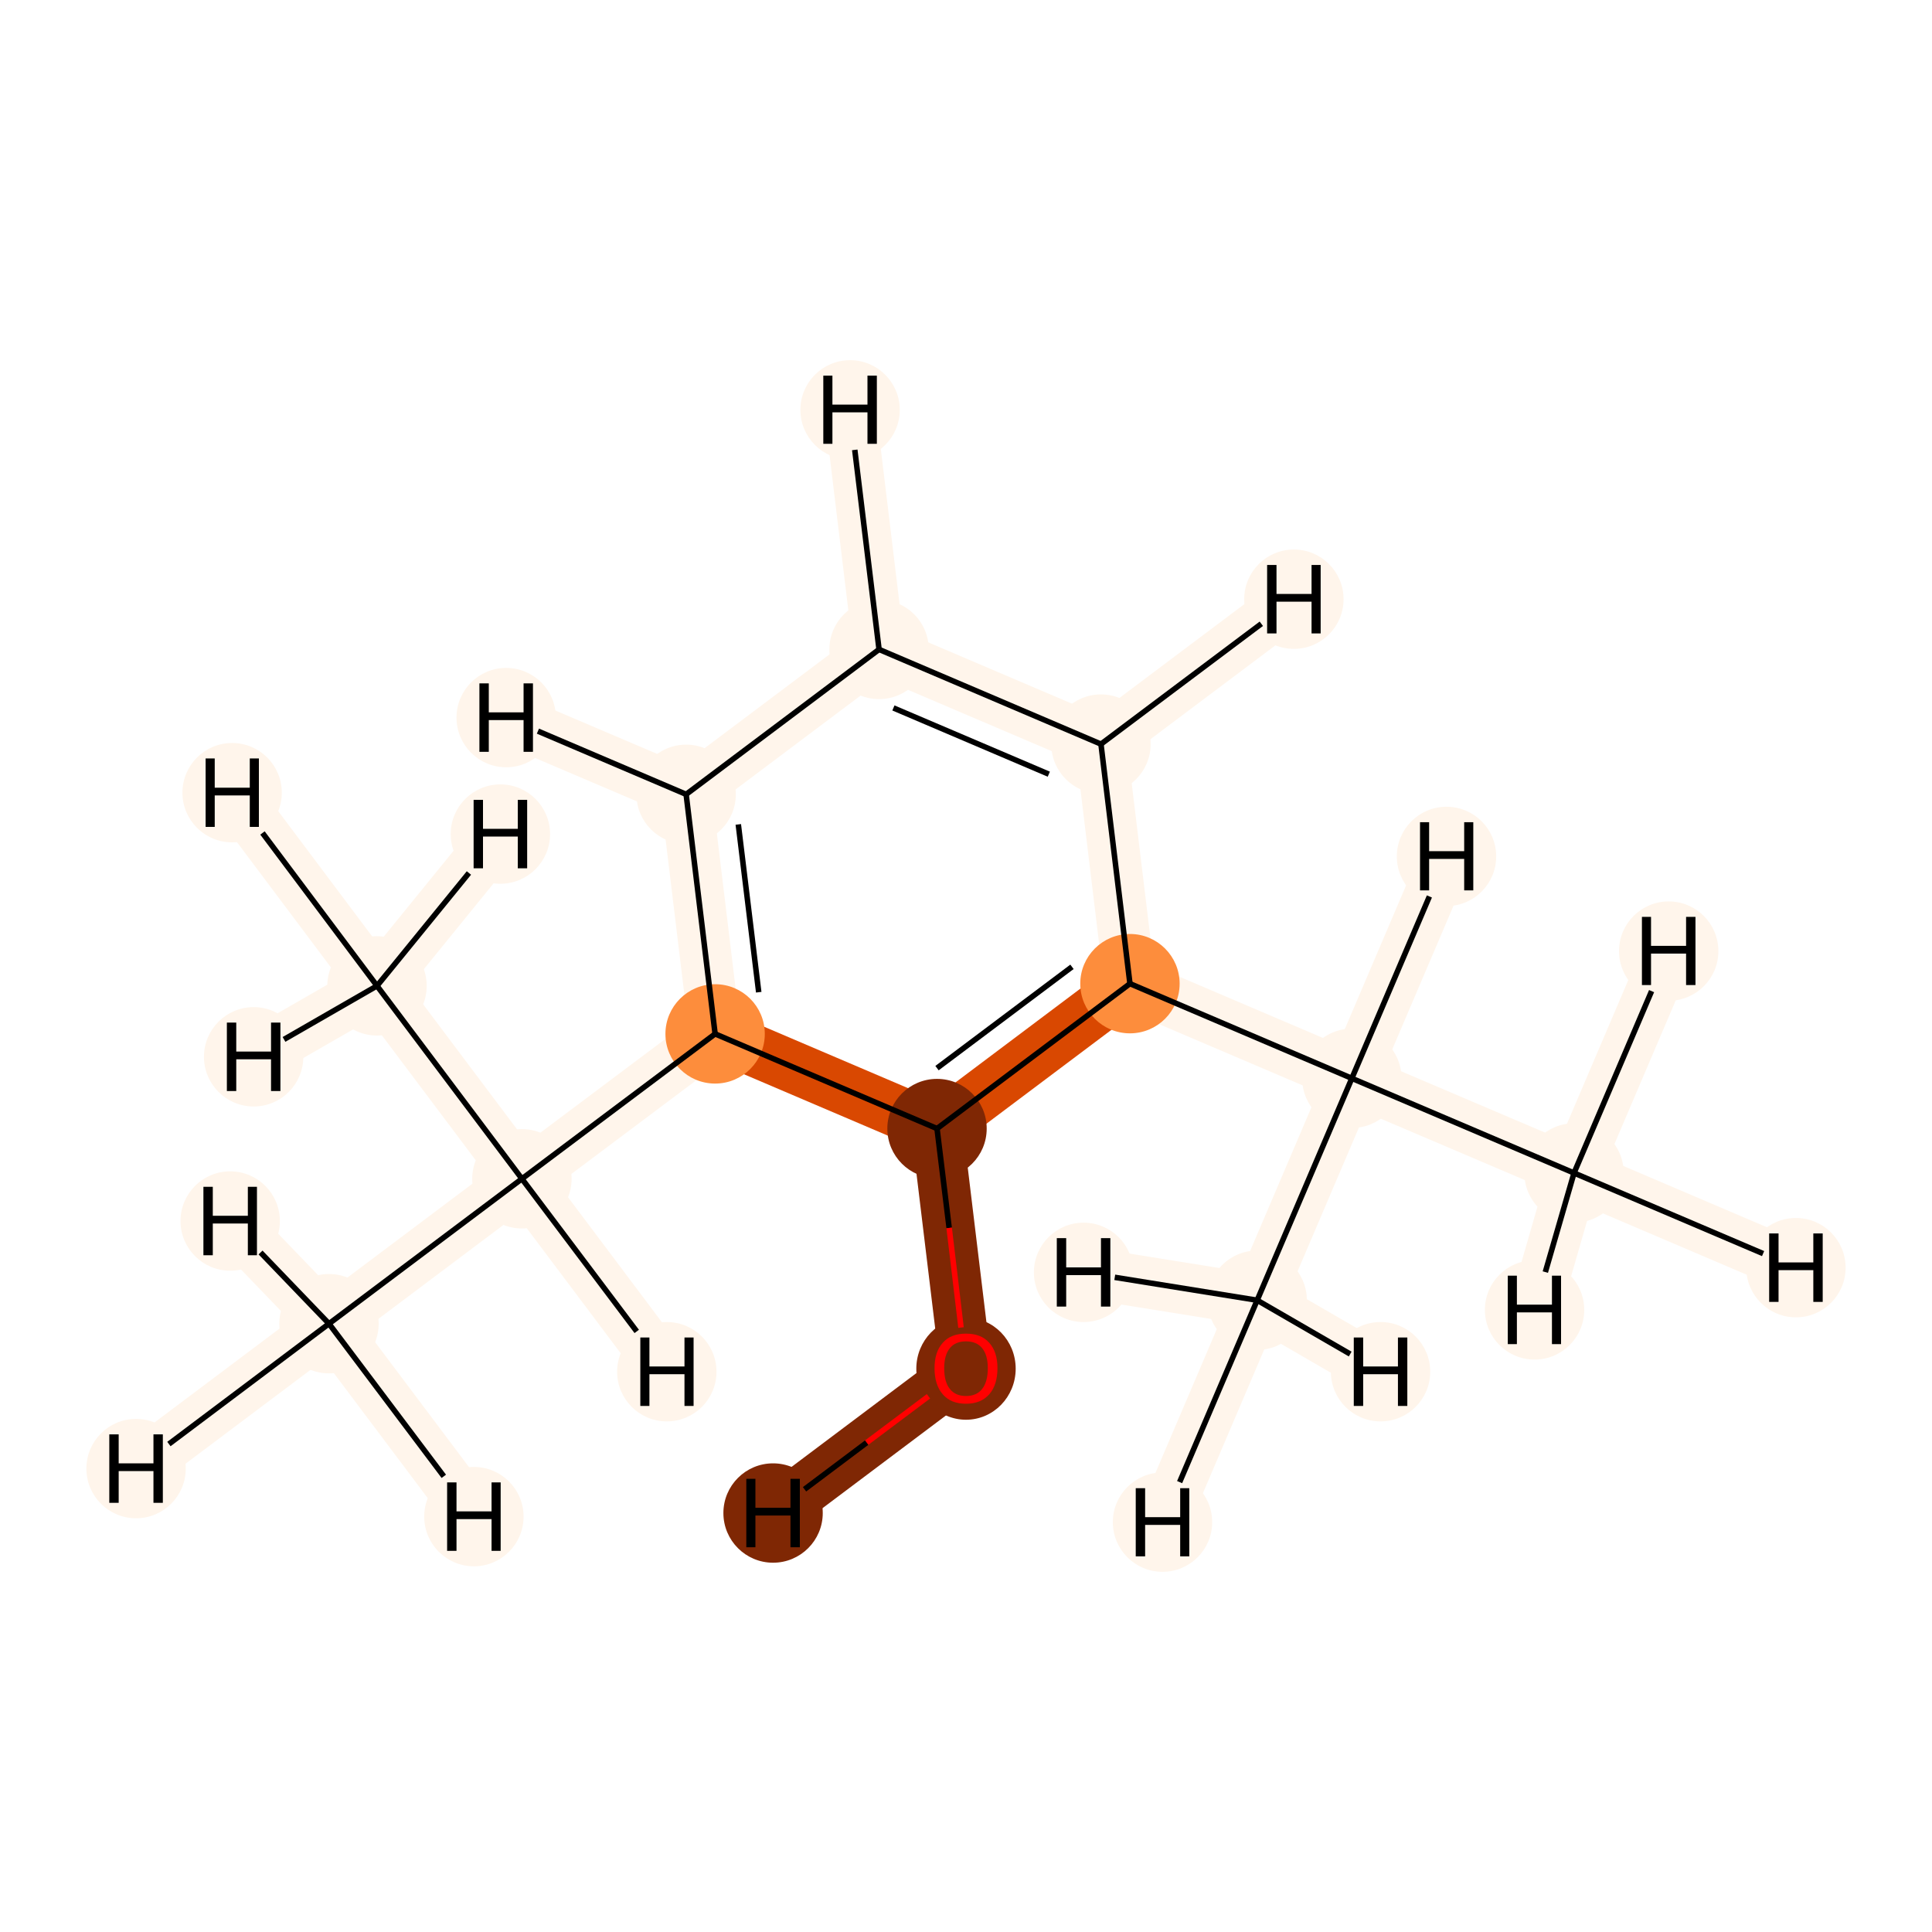 <?xml version='1.0' encoding='iso-8859-1'?>
<svg version='1.1' baseProfile='full'
              xmlns='http://www.w3.org/2000/svg'
                      xmlns:rdkit='http://www.rdkit.org/xml'
                      xmlns:xlink='http://www.w3.org/1999/xlink'
                  xml:space='preserve'
width='700px' height='700px' viewBox='0 0 700 700'>
<!-- END OF HEADER -->
<rect style='opacity:1.0;fill:#FFFFFF;stroke:none' width='700.0' height='700.0' x='0.0' y='0.0'> </rect>
<path d='M 119.2,479.6 L 189.1,427.1' style='fill:none;fill-rule:evenodd;stroke:#FFF5EB;stroke-width:18.7px;stroke-linecap:butt;stroke-linejoin:miter;stroke-opacity:1' />
<path d='M 119.2,479.6 L 49.3,532.1' style='fill:none;fill-rule:evenodd;stroke:#FFF5EB;stroke-width:18.7px;stroke-linecap:butt;stroke-linejoin:miter;stroke-opacity:1' />
<path d='M 119.2,479.6 L 171.7,549.5' style='fill:none;fill-rule:evenodd;stroke:#FFF5EB;stroke-width:18.7px;stroke-linecap:butt;stroke-linejoin:miter;stroke-opacity:1' />
<path d='M 119.2,479.6 L 83.4,442.4' style='fill:none;fill-rule:evenodd;stroke:#FFF5EB;stroke-width:18.7px;stroke-linecap:butt;stroke-linejoin:miter;stroke-opacity:1' />
<path d='M 189.1,427.1 L 259.1,374.6' style='fill:none;fill-rule:evenodd;stroke:#FFF5EB;stroke-width:18.7px;stroke-linecap:butt;stroke-linejoin:miter;stroke-opacity:1' />
<path d='M 189.1,427.1 L 136.6,357.2' style='fill:none;fill-rule:evenodd;stroke:#FFF5EB;stroke-width:18.7px;stroke-linecap:butt;stroke-linejoin:miter;stroke-opacity:1' />
<path d='M 189.1,427.1 L 241.6,497.0' style='fill:none;fill-rule:evenodd;stroke:#FFF5EB;stroke-width:18.7px;stroke-linecap:butt;stroke-linejoin:miter;stroke-opacity:1' />
<path d='M 259.1,374.6 L 248.6,287.8' style='fill:none;fill-rule:evenodd;stroke:#FFF5EB;stroke-width:18.7px;stroke-linecap:butt;stroke-linejoin:miter;stroke-opacity:1' />
<path d='M 259.1,374.6 L 339.5,408.9' style='fill:none;fill-rule:evenodd;stroke:#D94801;stroke-width:18.7px;stroke-linecap:butt;stroke-linejoin:miter;stroke-opacity:1' />
<path d='M 248.6,287.8 L 318.5,235.3' style='fill:none;fill-rule:evenodd;stroke:#FFF5EB;stroke-width:18.7px;stroke-linecap:butt;stroke-linejoin:miter;stroke-opacity:1' />
<path d='M 248.6,287.8 L 183.4,260.0' style='fill:none;fill-rule:evenodd;stroke:#FFF5EB;stroke-width:18.7px;stroke-linecap:butt;stroke-linejoin:miter;stroke-opacity:1' />
<path d='M 318.5,235.3 L 398.9,269.6' style='fill:none;fill-rule:evenodd;stroke:#FFF5EB;stroke-width:18.7px;stroke-linecap:butt;stroke-linejoin:miter;stroke-opacity:1' />
<path d='M 318.5,235.3 L 308.0,148.5' style='fill:none;fill-rule:evenodd;stroke:#FFF5EB;stroke-width:18.7px;stroke-linecap:butt;stroke-linejoin:miter;stroke-opacity:1' />
<path d='M 398.9,269.6 L 409.4,356.4' style='fill:none;fill-rule:evenodd;stroke:#FFF5EB;stroke-width:18.7px;stroke-linecap:butt;stroke-linejoin:miter;stroke-opacity:1' />
<path d='M 398.9,269.6 L 468.8,217.1' style='fill:none;fill-rule:evenodd;stroke:#FFF5EB;stroke-width:18.7px;stroke-linecap:butt;stroke-linejoin:miter;stroke-opacity:1' />
<path d='M 409.4,356.4 L 339.5,408.9' style='fill:none;fill-rule:evenodd;stroke:#D94801;stroke-width:18.7px;stroke-linecap:butt;stroke-linejoin:miter;stroke-opacity:1' />
<path d='M 409.4,356.4 L 489.8,390.7' style='fill:none;fill-rule:evenodd;stroke:#FFF5EB;stroke-width:18.7px;stroke-linecap:butt;stroke-linejoin:miter;stroke-opacity:1' />
<path d='M 339.5,408.9 L 350.0,495.7' style='fill:none;fill-rule:evenodd;stroke:#7F2704;stroke-width:18.7px;stroke-linecap:butt;stroke-linejoin:miter;stroke-opacity:1' />
<path d='M 350.0,495.7 L 280.1,548.2' style='fill:none;fill-rule:evenodd;stroke:#7F2704;stroke-width:18.7px;stroke-linecap:butt;stroke-linejoin:miter;stroke-opacity:1' />
<path d='M 489.8,390.7 L 570.3,425.0' style='fill:none;fill-rule:evenodd;stroke:#FFF5EB;stroke-width:18.7px;stroke-linecap:butt;stroke-linejoin:miter;stroke-opacity:1' />
<path d='M 489.8,390.7 L 455.5,471.1' style='fill:none;fill-rule:evenodd;stroke:#FFF5EB;stroke-width:18.7px;stroke-linecap:butt;stroke-linejoin:miter;stroke-opacity:1' />
<path d='M 489.8,390.7 L 524.1,310.3' style='fill:none;fill-rule:evenodd;stroke:#FFF5EB;stroke-width:18.7px;stroke-linecap:butt;stroke-linejoin:miter;stroke-opacity:1' />
<path d='M 570.3,425.0 L 650.7,459.3' style='fill:none;fill-rule:evenodd;stroke:#FFF5EB;stroke-width:18.7px;stroke-linecap:butt;stroke-linejoin:miter;stroke-opacity:1' />
<path d='M 570.3,425.0 L 556.0,474.6' style='fill:none;fill-rule:evenodd;stroke:#FFF5EB;stroke-width:18.7px;stroke-linecap:butt;stroke-linejoin:miter;stroke-opacity:1' />
<path d='M 570.3,425.0 L 604.6,344.6' style='fill:none;fill-rule:evenodd;stroke:#FFF5EB;stroke-width:18.7px;stroke-linecap:butt;stroke-linejoin:miter;stroke-opacity:1' />
<path d='M 455.5,471.1 L 421.2,551.5' style='fill:none;fill-rule:evenodd;stroke:#FFF5EB;stroke-width:18.7px;stroke-linecap:butt;stroke-linejoin:miter;stroke-opacity:1' />
<path d='M 455.5,471.1 L 500.2,497.0' style='fill:none;fill-rule:evenodd;stroke:#FFF5EB;stroke-width:18.7px;stroke-linecap:butt;stroke-linejoin:miter;stroke-opacity:1' />
<path d='M 455.5,471.1 L 392.6,461.0' style='fill:none;fill-rule:evenodd;stroke:#FFF5EB;stroke-width:18.7px;stroke-linecap:butt;stroke-linejoin:miter;stroke-opacity:1' />
<path d='M 136.6,357.2 L 84.1,287.2' style='fill:none;fill-rule:evenodd;stroke:#FFF5EB;stroke-width:18.7px;stroke-linecap:butt;stroke-linejoin:miter;stroke-opacity:1' />
<path d='M 136.6,357.2 L 91.9,382.9' style='fill:none;fill-rule:evenodd;stroke:#FFF5EB;stroke-width:18.7px;stroke-linecap:butt;stroke-linejoin:miter;stroke-opacity:1' />
<path d='M 136.6,357.2 L 181.3,302.2' style='fill:none;fill-rule:evenodd;stroke:#FFF5EB;stroke-width:18.7px;stroke-linecap:butt;stroke-linejoin:miter;stroke-opacity:1' />
<ellipse cx='119.2' cy='479.6' rx='17.5' ry='17.5'  style='fill:#FFF5EB;fill-rule:evenodd;stroke:#FFF5EB;stroke-width:1.0px;stroke-linecap:butt;stroke-linejoin:miter;stroke-opacity:1' />
<ellipse cx='189.1' cy='427.1' rx='17.5' ry='17.5'  style='fill:#FFF5EB;fill-rule:evenodd;stroke:#FFF5EB;stroke-width:1.0px;stroke-linecap:butt;stroke-linejoin:miter;stroke-opacity:1' />
<ellipse cx='259.1' cy='374.6' rx='17.5' ry='17.5'  style='fill:#FD8D3C;fill-rule:evenodd;stroke:#FD8D3C;stroke-width:1.0px;stroke-linecap:butt;stroke-linejoin:miter;stroke-opacity:1' />
<ellipse cx='248.6' cy='287.8' rx='17.5' ry='17.5'  style='fill:#FFF5EB;fill-rule:evenodd;stroke:#FFF5EB;stroke-width:1.0px;stroke-linecap:butt;stroke-linejoin:miter;stroke-opacity:1' />
<ellipse cx='318.5' cy='235.3' rx='17.5' ry='17.5'  style='fill:#FFF5EB;fill-rule:evenodd;stroke:#FFF5EB;stroke-width:1.0px;stroke-linecap:butt;stroke-linejoin:miter;stroke-opacity:1' />
<ellipse cx='398.9' cy='269.6' rx='17.5' ry='17.5'  style='fill:#FFF5EB;fill-rule:evenodd;stroke:#FFF5EB;stroke-width:1.0px;stroke-linecap:butt;stroke-linejoin:miter;stroke-opacity:1' />
<ellipse cx='409.4' cy='356.4' rx='17.5' ry='17.5'  style='fill:#FD8D3C;fill-rule:evenodd;stroke:#FD8D3C;stroke-width:1.0px;stroke-linecap:butt;stroke-linejoin:miter;stroke-opacity:1' />
<ellipse cx='339.5' cy='408.9' rx='17.5' ry='17.5'  style='fill:#7F2704;fill-rule:evenodd;stroke:#7F2704;stroke-width:1.0px;stroke-linecap:butt;stroke-linejoin:miter;stroke-opacity:1' />
<ellipse cx='350.0' cy='495.9' rx='17.5' ry='18.0'  style='fill:#7F2704;fill-rule:evenodd;stroke:#7F2704;stroke-width:1.0px;stroke-linecap:butt;stroke-linejoin:miter;stroke-opacity:1' />
<ellipse cx='489.8' cy='390.7' rx='17.5' ry='17.5'  style='fill:#FFF5EB;fill-rule:evenodd;stroke:#FFF5EB;stroke-width:1.0px;stroke-linecap:butt;stroke-linejoin:miter;stroke-opacity:1' />
<ellipse cx='570.3' cy='425.0' rx='17.5' ry='17.5'  style='fill:#FFF5EB;fill-rule:evenodd;stroke:#FFF5EB;stroke-width:1.0px;stroke-linecap:butt;stroke-linejoin:miter;stroke-opacity:1' />
<ellipse cx='455.5' cy='471.1' rx='17.5' ry='17.5'  style='fill:#FFF5EB;fill-rule:evenodd;stroke:#FFF5EB;stroke-width:1.0px;stroke-linecap:butt;stroke-linejoin:miter;stroke-opacity:1' />
<ellipse cx='136.6' cy='357.2' rx='17.5' ry='17.5'  style='fill:#FFF5EB;fill-rule:evenodd;stroke:#FFF5EB;stroke-width:1.0px;stroke-linecap:butt;stroke-linejoin:miter;stroke-opacity:1' />
<ellipse cx='49.3' cy='532.1' rx='17.5' ry='17.5'  style='fill:#FFF5EB;fill-rule:evenodd;stroke:#FFF5EB;stroke-width:1.0px;stroke-linecap:butt;stroke-linejoin:miter;stroke-opacity:1' />
<ellipse cx='171.7' cy='549.5' rx='17.5' ry='17.5'  style='fill:#FFF5EB;fill-rule:evenodd;stroke:#FFF5EB;stroke-width:1.0px;stroke-linecap:butt;stroke-linejoin:miter;stroke-opacity:1' />
<ellipse cx='83.4' cy='442.4' rx='17.5' ry='17.5'  style='fill:#FFF5EB;fill-rule:evenodd;stroke:#FFF5EB;stroke-width:1.0px;stroke-linecap:butt;stroke-linejoin:miter;stroke-opacity:1' />
<ellipse cx='241.6' cy='497.0' rx='17.5' ry='17.5'  style='fill:#FFF5EB;fill-rule:evenodd;stroke:#FFF5EB;stroke-width:1.0px;stroke-linecap:butt;stroke-linejoin:miter;stroke-opacity:1' />
<ellipse cx='183.4' cy='260.0' rx='17.5' ry='17.5'  style='fill:#FFF5EB;fill-rule:evenodd;stroke:#FFF5EB;stroke-width:1.0px;stroke-linecap:butt;stroke-linejoin:miter;stroke-opacity:1' />
<ellipse cx='308.0' cy='148.5' rx='17.5' ry='17.5'  style='fill:#FFF5EB;fill-rule:evenodd;stroke:#FFF5EB;stroke-width:1.0px;stroke-linecap:butt;stroke-linejoin:miter;stroke-opacity:1' />
<ellipse cx='468.8' cy='217.1' rx='17.5' ry='17.5'  style='fill:#FFF5EB;fill-rule:evenodd;stroke:#FFF5EB;stroke-width:1.0px;stroke-linecap:butt;stroke-linejoin:miter;stroke-opacity:1' />
<ellipse cx='280.1' cy='548.2' rx='17.5' ry='17.5'  style='fill:#7F2704;fill-rule:evenodd;stroke:#7F2704;stroke-width:1.0px;stroke-linecap:butt;stroke-linejoin:miter;stroke-opacity:1' />
<ellipse cx='524.1' cy='310.3' rx='17.5' ry='17.5'  style='fill:#FFF5EB;fill-rule:evenodd;stroke:#FFF5EB;stroke-width:1.0px;stroke-linecap:butt;stroke-linejoin:miter;stroke-opacity:1' />
<ellipse cx='650.7' cy='459.3' rx='17.5' ry='17.5'  style='fill:#FFF5EB;fill-rule:evenodd;stroke:#FFF5EB;stroke-width:1.0px;stroke-linecap:butt;stroke-linejoin:miter;stroke-opacity:1' />
<ellipse cx='556.0' cy='474.6' rx='17.5' ry='17.5'  style='fill:#FFF5EB;fill-rule:evenodd;stroke:#FFF5EB;stroke-width:1.0px;stroke-linecap:butt;stroke-linejoin:miter;stroke-opacity:1' />
<ellipse cx='604.6' cy='344.6' rx='17.5' ry='17.5'  style='fill:#FFF5EB;fill-rule:evenodd;stroke:#FFF5EB;stroke-width:1.0px;stroke-linecap:butt;stroke-linejoin:miter;stroke-opacity:1' />
<ellipse cx='421.2' cy='551.5' rx='17.5' ry='17.5'  style='fill:#FFF5EB;fill-rule:evenodd;stroke:#FFF5EB;stroke-width:1.0px;stroke-linecap:butt;stroke-linejoin:miter;stroke-opacity:1' />
<ellipse cx='500.2' cy='497.0' rx='17.5' ry='17.5'  style='fill:#FFF5EB;fill-rule:evenodd;stroke:#FFF5EB;stroke-width:1.0px;stroke-linecap:butt;stroke-linejoin:miter;stroke-opacity:1' />
<ellipse cx='392.6' cy='461.0' rx='17.5' ry='17.5'  style='fill:#FFF5EB;fill-rule:evenodd;stroke:#FFF5EB;stroke-width:1.0px;stroke-linecap:butt;stroke-linejoin:miter;stroke-opacity:1' />
<ellipse cx='84.1' cy='287.2' rx='17.5' ry='17.5'  style='fill:#FFF5EB;fill-rule:evenodd;stroke:#FFF5EB;stroke-width:1.0px;stroke-linecap:butt;stroke-linejoin:miter;stroke-opacity:1' />
<ellipse cx='91.9' cy='382.9' rx='17.5' ry='17.5'  style='fill:#FFF5EB;fill-rule:evenodd;stroke:#FFF5EB;stroke-width:1.0px;stroke-linecap:butt;stroke-linejoin:miter;stroke-opacity:1' />
<ellipse cx='181.3' cy='302.2' rx='17.5' ry='17.5'  style='fill:#FFF5EB;fill-rule:evenodd;stroke:#FFF5EB;stroke-width:1.0px;stroke-linecap:butt;stroke-linejoin:miter;stroke-opacity:1' />
<path class='bond-0 atom-0 atom-1' d='M 119.2,479.6 L 189.1,427.1' style='fill:none;fill-rule:evenodd;stroke:#000000;stroke-width:2.0px;stroke-linecap:butt;stroke-linejoin:miter;stroke-opacity:1' />
<path class='bond-13 atom-0 atom-13' d='M 119.2,479.6 L 61.2,523.2' style='fill:none;fill-rule:evenodd;stroke:#000000;stroke-width:2.0px;stroke-linecap:butt;stroke-linejoin:miter;stroke-opacity:1' />
<path class='bond-14 atom-0 atom-14' d='M 119.2,479.6 L 160.8,534.9' style='fill:none;fill-rule:evenodd;stroke:#000000;stroke-width:2.0px;stroke-linecap:butt;stroke-linejoin:miter;stroke-opacity:1' />
<path class='bond-15 atom-0 atom-15' d='M 119.2,479.6 L 94.4,453.8' style='fill:none;fill-rule:evenodd;stroke:#000000;stroke-width:2.0px;stroke-linecap:butt;stroke-linejoin:miter;stroke-opacity:1' />
<path class='bond-1 atom-1 atom-2' d='M 189.1,427.1 L 259.1,374.6' style='fill:none;fill-rule:evenodd;stroke:#000000;stroke-width:2.0px;stroke-linecap:butt;stroke-linejoin:miter;stroke-opacity:1' />
<path class='bond-11 atom-1 atom-12' d='M 189.1,427.1 L 136.6,357.2' style='fill:none;fill-rule:evenodd;stroke:#000000;stroke-width:2.0px;stroke-linecap:butt;stroke-linejoin:miter;stroke-opacity:1' />
<path class='bond-16 atom-1 atom-16' d='M 189.1,427.1 L 230.7,482.4' style='fill:none;fill-rule:evenodd;stroke:#000000;stroke-width:2.0px;stroke-linecap:butt;stroke-linejoin:miter;stroke-opacity:1' />
<path class='bond-2 atom-2 atom-3' d='M 259.1,374.6 L 248.6,287.8' style='fill:none;fill-rule:evenodd;stroke:#000000;stroke-width:2.0px;stroke-linecap:butt;stroke-linejoin:miter;stroke-opacity:1' />
<path class='bond-2 atom-2 atom-3' d='M 274.9,359.5 L 267.5,298.7' style='fill:none;fill-rule:evenodd;stroke:#000000;stroke-width:2.0px;stroke-linecap:butt;stroke-linejoin:miter;stroke-opacity:1' />
<path class='bond-12 atom-7 atom-2' d='M 339.5,408.9 L 259.1,374.6' style='fill:none;fill-rule:evenodd;stroke:#000000;stroke-width:2.0px;stroke-linecap:butt;stroke-linejoin:miter;stroke-opacity:1' />
<path class='bond-3 atom-3 atom-4' d='M 248.6,287.8 L 318.5,235.3' style='fill:none;fill-rule:evenodd;stroke:#000000;stroke-width:2.0px;stroke-linecap:butt;stroke-linejoin:miter;stroke-opacity:1' />
<path class='bond-17 atom-3 atom-17' d='M 248.6,287.8 L 194.9,264.9' style='fill:none;fill-rule:evenodd;stroke:#000000;stroke-width:2.0px;stroke-linecap:butt;stroke-linejoin:miter;stroke-opacity:1' />
<path class='bond-4 atom-4 atom-5' d='M 318.5,235.3 L 398.9,269.6' style='fill:none;fill-rule:evenodd;stroke:#000000;stroke-width:2.0px;stroke-linecap:butt;stroke-linejoin:miter;stroke-opacity:1' />
<path class='bond-4 atom-4 atom-5' d='M 323.7,256.5 L 380.0,280.5' style='fill:none;fill-rule:evenodd;stroke:#000000;stroke-width:2.0px;stroke-linecap:butt;stroke-linejoin:miter;stroke-opacity:1' />
<path class='bond-18 atom-4 atom-18' d='M 318.5,235.3 L 309.7,163.0' style='fill:none;fill-rule:evenodd;stroke:#000000;stroke-width:2.0px;stroke-linecap:butt;stroke-linejoin:miter;stroke-opacity:1' />
<path class='bond-5 atom-5 atom-6' d='M 398.9,269.6 L 409.4,356.4' style='fill:none;fill-rule:evenodd;stroke:#000000;stroke-width:2.0px;stroke-linecap:butt;stroke-linejoin:miter;stroke-opacity:1' />
<path class='bond-19 atom-5 atom-19' d='M 398.9,269.6 L 457.0,226.0' style='fill:none;fill-rule:evenodd;stroke:#000000;stroke-width:2.0px;stroke-linecap:butt;stroke-linejoin:miter;stroke-opacity:1' />
<path class='bond-6 atom-6 atom-7' d='M 409.4,356.4 L 339.5,408.9' style='fill:none;fill-rule:evenodd;stroke:#000000;stroke-width:2.0px;stroke-linecap:butt;stroke-linejoin:miter;stroke-opacity:1' />
<path class='bond-6 atom-6 atom-7' d='M 388.4,350.3 L 339.5,387.0' style='fill:none;fill-rule:evenodd;stroke:#000000;stroke-width:2.0px;stroke-linecap:butt;stroke-linejoin:miter;stroke-opacity:1' />
<path class='bond-8 atom-6 atom-9' d='M 409.4,356.4 L 489.8,390.7' style='fill:none;fill-rule:evenodd;stroke:#000000;stroke-width:2.0px;stroke-linecap:butt;stroke-linejoin:miter;stroke-opacity:1' />
<path class='bond-7 atom-7 atom-8' d='M 339.5,408.9 L 343.9,444.9' style='fill:none;fill-rule:evenodd;stroke:#000000;stroke-width:2.0px;stroke-linecap:butt;stroke-linejoin:miter;stroke-opacity:1' />
<path class='bond-7 atom-7 atom-8' d='M 343.9,444.9 L 348.2,481.0' style='fill:none;fill-rule:evenodd;stroke:#FF0000;stroke-width:2.0px;stroke-linecap:butt;stroke-linejoin:miter;stroke-opacity:1' />
<path class='bond-20 atom-8 atom-20' d='M 336.4,505.9 L 314.0,522.7' style='fill:none;fill-rule:evenodd;stroke:#FF0000;stroke-width:2.0px;stroke-linecap:butt;stroke-linejoin:miter;stroke-opacity:1' />
<path class='bond-20 atom-8 atom-20' d='M 314.0,522.7 L 291.5,539.6' style='fill:none;fill-rule:evenodd;stroke:#000000;stroke-width:2.0px;stroke-linecap:butt;stroke-linejoin:miter;stroke-opacity:1' />
<path class='bond-9 atom-9 atom-10' d='M 489.8,390.7 L 570.3,425.0' style='fill:none;fill-rule:evenodd;stroke:#000000;stroke-width:2.0px;stroke-linecap:butt;stroke-linejoin:miter;stroke-opacity:1' />
<path class='bond-10 atom-9 atom-11' d='M 489.8,390.7 L 455.5,471.1' style='fill:none;fill-rule:evenodd;stroke:#000000;stroke-width:2.0px;stroke-linecap:butt;stroke-linejoin:miter;stroke-opacity:1' />
<path class='bond-21 atom-9 atom-21' d='M 489.8,390.7 L 517.9,324.8' style='fill:none;fill-rule:evenodd;stroke:#000000;stroke-width:2.0px;stroke-linecap:butt;stroke-linejoin:miter;stroke-opacity:1' />
<path class='bond-22 atom-10 atom-22' d='M 570.3,425.0 L 638.8,454.2' style='fill:none;fill-rule:evenodd;stroke:#000000;stroke-width:2.0px;stroke-linecap:butt;stroke-linejoin:miter;stroke-opacity:1' />
<path class='bond-23 atom-10 atom-23' d='M 570.3,425.0 L 559.9,460.9' style='fill:none;fill-rule:evenodd;stroke:#000000;stroke-width:2.0px;stroke-linecap:butt;stroke-linejoin:miter;stroke-opacity:1' />
<path class='bond-24 atom-10 atom-24' d='M 570.3,425.0 L 598.4,359.1' style='fill:none;fill-rule:evenodd;stroke:#000000;stroke-width:2.0px;stroke-linecap:butt;stroke-linejoin:miter;stroke-opacity:1' />
<path class='bond-25 atom-11 atom-25' d='M 455.5,471.1 L 427.4,537.0' style='fill:none;fill-rule:evenodd;stroke:#000000;stroke-width:2.0px;stroke-linecap:butt;stroke-linejoin:miter;stroke-opacity:1' />
<path class='bond-26 atom-11 atom-26' d='M 455.5,471.1 L 489.2,490.6' style='fill:none;fill-rule:evenodd;stroke:#000000;stroke-width:2.0px;stroke-linecap:butt;stroke-linejoin:miter;stroke-opacity:1' />
<path class='bond-27 atom-11 atom-27' d='M 455.5,471.1 L 403.9,462.8' style='fill:none;fill-rule:evenodd;stroke:#000000;stroke-width:2.0px;stroke-linecap:butt;stroke-linejoin:miter;stroke-opacity:1' />
<path class='bond-28 atom-12 atom-28' d='M 136.6,357.2 L 95.1,301.8' style='fill:none;fill-rule:evenodd;stroke:#000000;stroke-width:2.0px;stroke-linecap:butt;stroke-linejoin:miter;stroke-opacity:1' />
<path class='bond-29 atom-12 atom-29' d='M 136.6,357.2 L 102.9,376.6' style='fill:none;fill-rule:evenodd;stroke:#000000;stroke-width:2.0px;stroke-linecap:butt;stroke-linejoin:miter;stroke-opacity:1' />
<path class='bond-30 atom-12 atom-30' d='M 136.6,357.2 L 169.9,316.3' style='fill:none;fill-rule:evenodd;stroke:#000000;stroke-width:2.0px;stroke-linecap:butt;stroke-linejoin:miter;stroke-opacity:1' />
<path  class='atom-8' d='M 338.6 495.7
Q 338.6 489.8, 341.6 486.5
Q 344.5 483.2, 350.0 483.2
Q 355.5 483.2, 358.4 486.5
Q 361.4 489.8, 361.4 495.7
Q 361.4 501.8, 358.4 505.2
Q 355.4 508.6, 350.0 508.6
Q 344.5 508.6, 341.6 505.2
Q 338.6 501.8, 338.6 495.7
M 350.0 505.8
Q 353.8 505.8, 355.8 503.3
Q 357.9 500.7, 357.9 495.7
Q 357.9 490.9, 355.8 488.4
Q 353.8 486.0, 350.0 486.0
Q 346.2 486.0, 344.2 488.4
Q 342.1 490.9, 342.1 495.7
Q 342.1 500.8, 344.2 503.3
Q 346.2 505.8, 350.0 505.8
' fill='#FF0000'/>
<path  class='atom-13' d='M 39.6 519.7
L 43.0 519.7
L 43.0 530.2
L 55.6 530.2
L 55.6 519.7
L 59.0 519.7
L 59.0 544.5
L 55.6 544.5
L 55.6 533.0
L 43.0 533.0
L 43.0 544.5
L 39.6 544.5
L 39.6 519.7
' fill='#000000'/>
<path  class='atom-14' d='M 162.0 537.1
L 165.4 537.1
L 165.4 547.6
L 178.1 547.6
L 178.1 537.1
L 181.4 537.1
L 181.4 561.9
L 178.1 561.9
L 178.1 550.4
L 165.4 550.4
L 165.4 561.9
L 162.0 561.9
L 162.0 537.1
' fill='#000000'/>
<path  class='atom-15' d='M 73.7 430.0
L 77.1 430.0
L 77.1 440.5
L 89.8 440.5
L 89.8 430.0
L 93.1 430.0
L 93.1 454.8
L 89.8 454.8
L 89.8 443.3
L 77.1 443.3
L 77.1 454.8
L 73.7 454.8
L 73.7 430.0
' fill='#000000'/>
<path  class='atom-16' d='M 232.0 484.6
L 235.3 484.6
L 235.3 495.1
L 248.0 495.1
L 248.0 484.6
L 251.3 484.6
L 251.3 509.4
L 248.0 509.4
L 248.0 497.9
L 235.3 497.9
L 235.3 509.4
L 232.0 509.4
L 232.0 484.6
' fill='#000000'/>
<path  class='atom-17' d='M 173.7 247.6
L 177.1 247.6
L 177.1 258.1
L 189.7 258.1
L 189.7 247.6
L 193.1 247.6
L 193.1 272.4
L 189.7 272.4
L 189.7 260.9
L 177.1 260.9
L 177.1 272.4
L 173.7 272.4
L 173.7 247.6
' fill='#000000'/>
<path  class='atom-18' d='M 298.3 136.1
L 301.6 136.1
L 301.6 146.6
L 314.3 146.6
L 314.3 136.1
L 317.7 136.1
L 317.7 160.8
L 314.3 160.8
L 314.3 149.4
L 301.6 149.4
L 301.6 160.8
L 298.3 160.8
L 298.3 136.1
' fill='#000000'/>
<path  class='atom-19' d='M 459.1 204.7
L 462.5 204.7
L 462.5 215.2
L 475.2 215.2
L 475.2 204.7
L 478.5 204.7
L 478.5 229.5
L 475.2 229.5
L 475.2 218.0
L 462.5 218.0
L 462.5 229.5
L 459.1 229.5
L 459.1 204.7
' fill='#000000'/>
<path  class='atom-20' d='M 270.4 535.8
L 273.7 535.8
L 273.7 546.3
L 286.4 546.3
L 286.4 535.8
L 289.8 535.8
L 289.8 560.6
L 286.4 560.6
L 286.4 549.1
L 273.7 549.1
L 273.7 560.6
L 270.4 560.6
L 270.4 535.8
' fill='#000000'/>
<path  class='atom-21' d='M 514.5 297.9
L 517.8 297.9
L 517.8 308.4
L 530.5 308.4
L 530.5 297.9
L 533.8 297.9
L 533.8 322.6
L 530.5 322.6
L 530.5 311.2
L 517.8 311.2
L 517.8 322.6
L 514.5 322.6
L 514.5 297.9
' fill='#000000'/>
<path  class='atom-22' d='M 641.0 446.9
L 644.4 446.9
L 644.4 457.4
L 657.0 457.4
L 657.0 446.9
L 660.4 446.9
L 660.4 471.7
L 657.0 471.7
L 657.0 460.2
L 644.4 460.2
L 644.4 471.7
L 641.0 471.7
L 641.0 446.9
' fill='#000000'/>
<path  class='atom-23' d='M 546.3 462.2
L 549.6 462.2
L 549.6 472.7
L 562.3 472.7
L 562.3 462.2
L 565.6 462.2
L 565.6 487.0
L 562.3 487.0
L 562.3 475.5
L 549.6 475.5
L 549.6 487.0
L 546.3 487.0
L 546.3 462.2
' fill='#000000'/>
<path  class='atom-24' d='M 594.9 332.2
L 598.2 332.2
L 598.2 342.7
L 610.9 342.7
L 610.9 332.2
L 614.3 332.2
L 614.3 356.9
L 610.9 356.9
L 610.9 345.5
L 598.2 345.5
L 598.2 356.9
L 594.9 356.9
L 594.9 332.2
' fill='#000000'/>
<path  class='atom-25' d='M 411.5 539.2
L 414.9 539.2
L 414.9 549.7
L 427.6 549.7
L 427.6 539.2
L 430.9 539.2
L 430.9 563.9
L 427.6 563.9
L 427.6 552.5
L 414.9 552.5
L 414.9 563.9
L 411.5 563.9
L 411.5 539.2
' fill='#000000'/>
<path  class='atom-26' d='M 490.5 484.6
L 493.9 484.6
L 493.9 495.1
L 506.5 495.1
L 506.5 484.6
L 509.9 484.6
L 509.9 509.4
L 506.5 509.4
L 506.5 497.9
L 493.9 497.9
L 493.9 509.4
L 490.5 509.4
L 490.5 484.6
' fill='#000000'/>
<path  class='atom-27' d='M 382.9 448.6
L 386.3 448.6
L 386.3 459.2
L 398.9 459.2
L 398.9 448.6
L 402.3 448.6
L 402.3 473.4
L 398.9 473.4
L 398.9 462.0
L 386.3 462.0
L 386.3 473.4
L 382.9 473.4
L 382.9 448.6
' fill='#000000'/>
<path  class='atom-28' d='M 74.5 274.8
L 77.8 274.8
L 77.8 285.4
L 90.5 285.4
L 90.5 274.8
L 93.8 274.8
L 93.8 299.6
L 90.5 299.6
L 90.5 288.2
L 77.8 288.2
L 77.8 299.6
L 74.5 299.6
L 74.5 274.8
' fill='#000000'/>
<path  class='atom-29' d='M 82.2 370.5
L 85.6 370.5
L 85.6 381.0
L 98.2 381.0
L 98.2 370.5
L 101.6 370.5
L 101.6 395.3
L 98.2 395.3
L 98.2 383.8
L 85.6 383.8
L 85.6 395.3
L 82.2 395.3
L 82.2 370.5
' fill='#000000'/>
<path  class='atom-30' d='M 171.6 289.8
L 175.0 289.8
L 175.0 300.3
L 187.6 300.3
L 187.6 289.8
L 191.0 289.8
L 191.0 314.6
L 187.6 314.6
L 187.6 303.1
L 175.0 303.1
L 175.0 314.6
L 171.6 314.6
L 171.6 289.8
' fill='#000000'/>
</svg>
